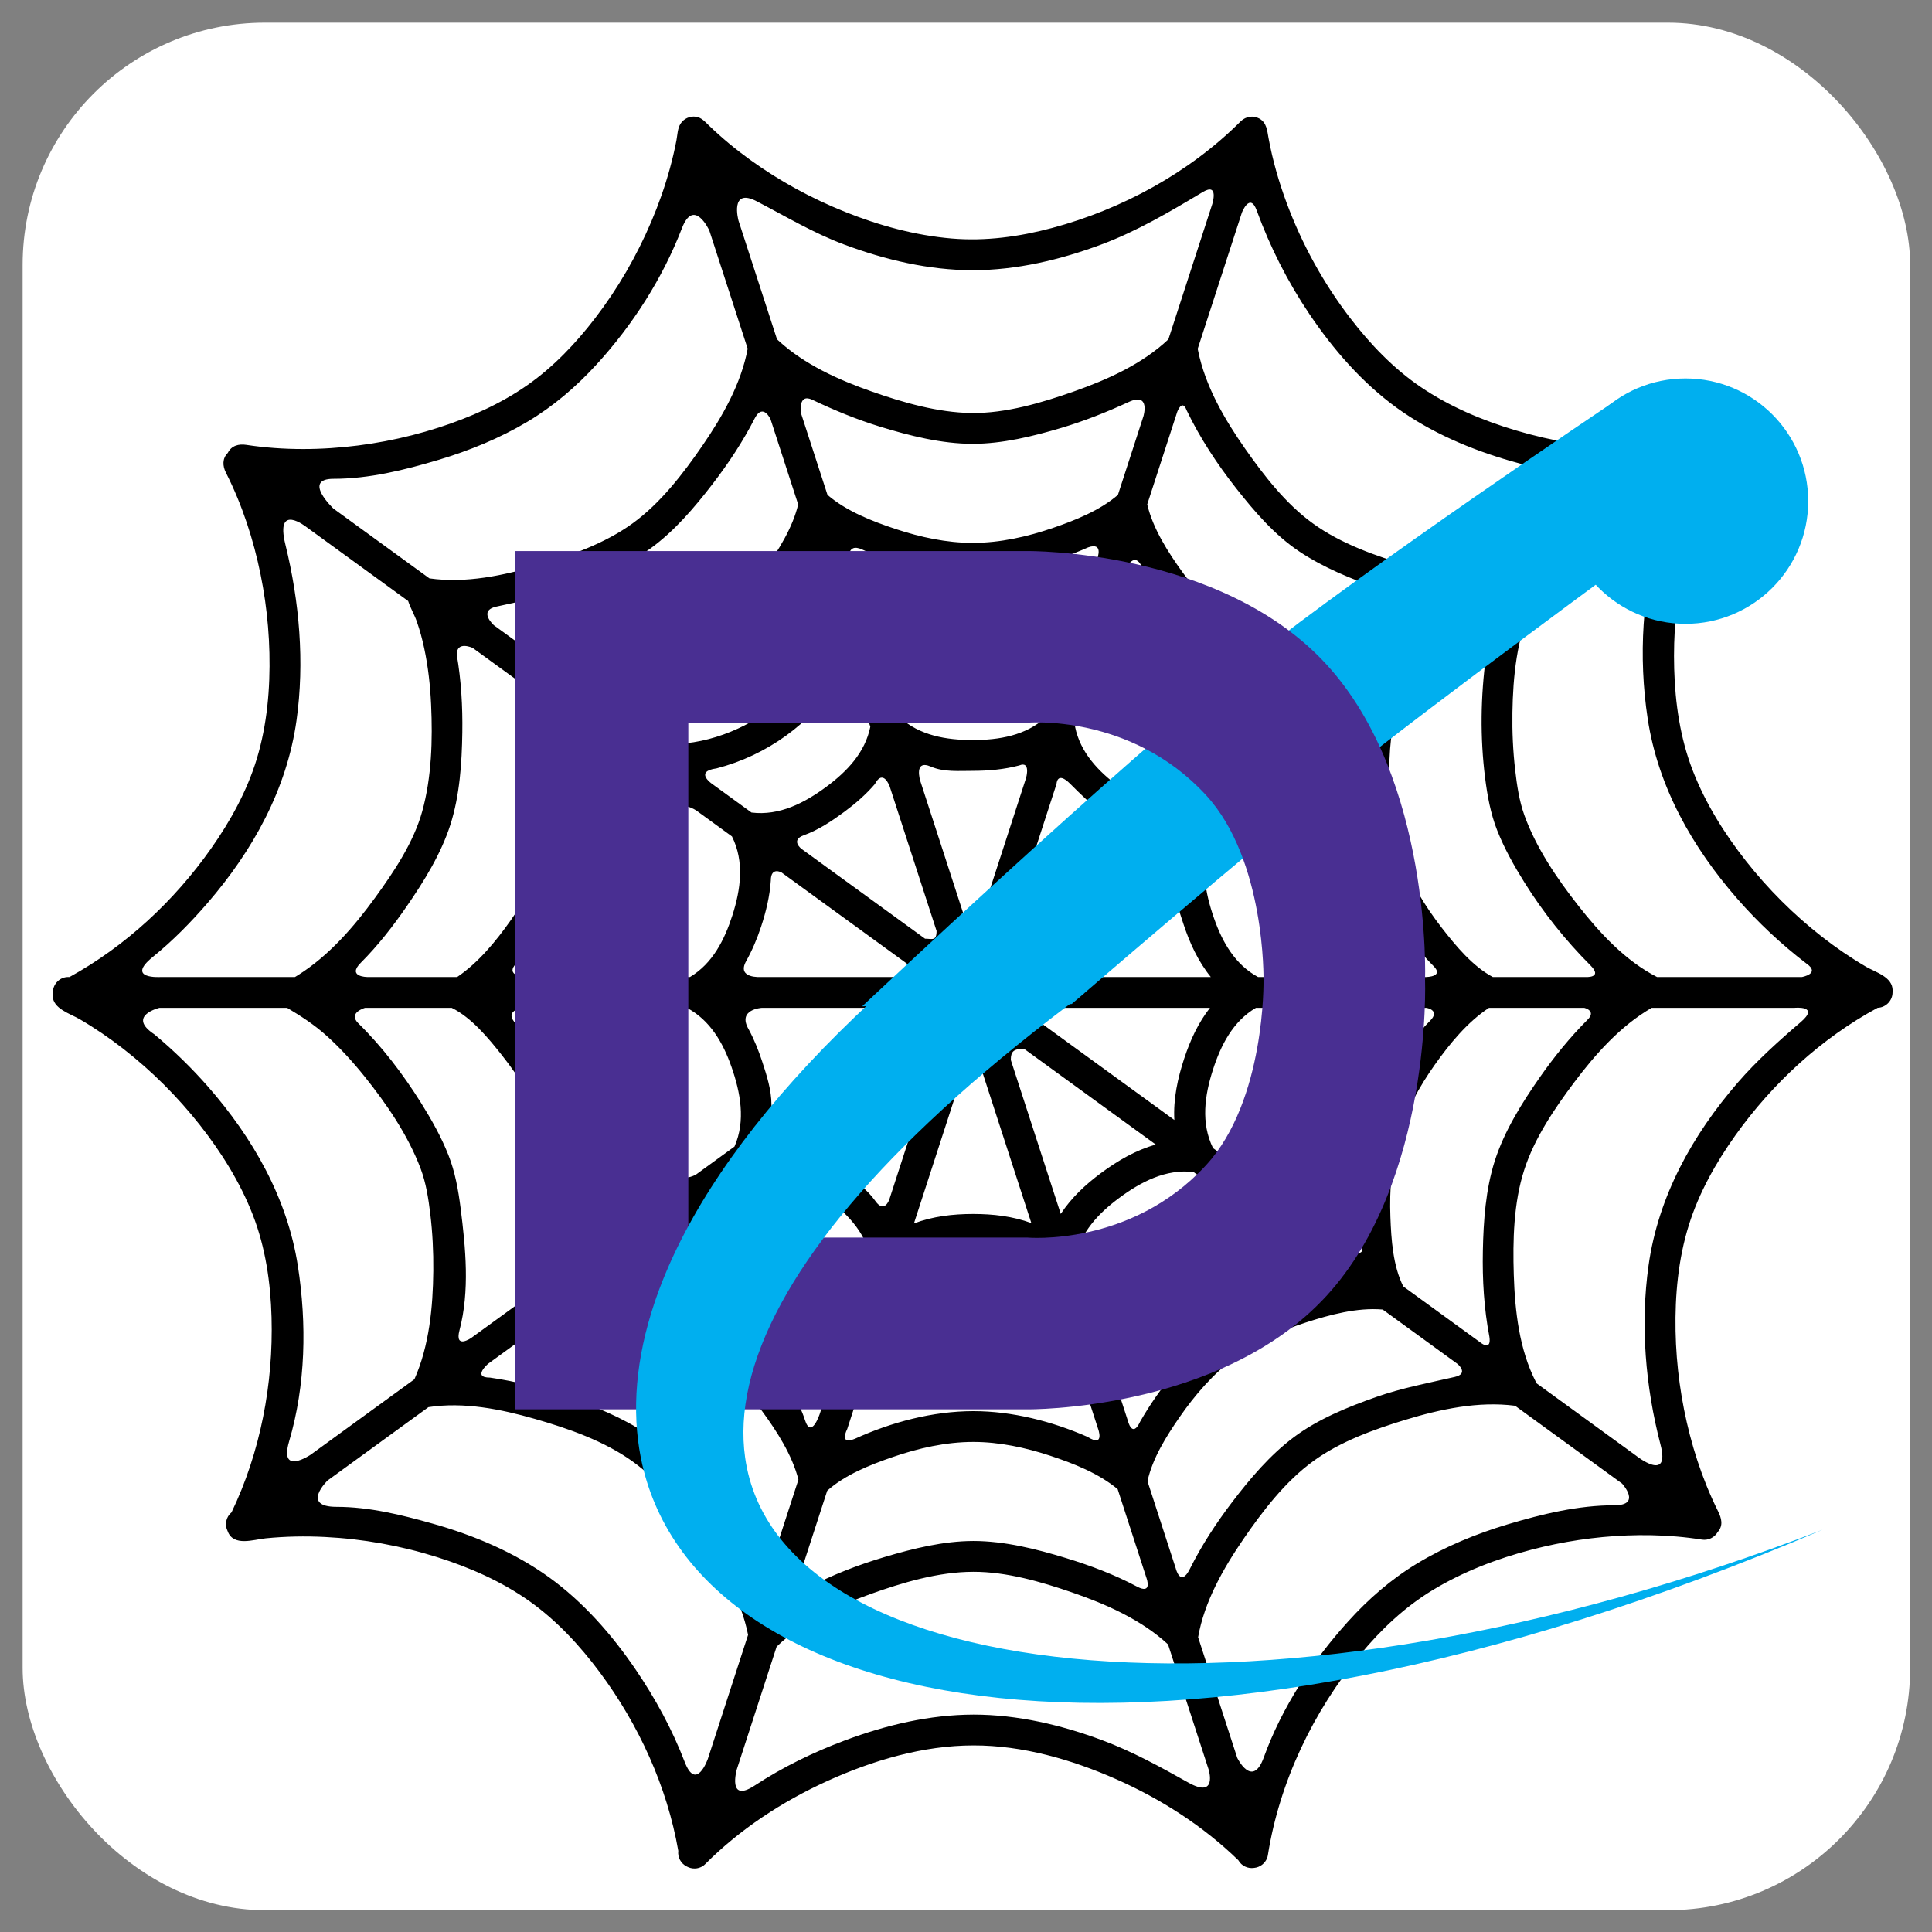 <?xml version="1.0" encoding="UTF-8" standalone="no"?>
<!-- Created with Inkscape (http://www.inkscape.org/) -->

<svg
   width="512"
   height="512"
   viewBox="0 0 512 512"
   version="1.1"
   id="svg1"
   xml:space="preserve"
   inkscape:version="1.3 (0e150ed, 2023-07-21)"
   sodipodi:docname="Spyde.svg"
   inkscape:export-filename="Spyde.png"
   inkscape:export-xdpi="96"
   inkscape:export-ydpi="96"
   xmlns:inkscape="http://www.inkscape.org/namespaces/inkscape"
   xmlns:sodipodi="http://sodipodi.sourceforge.net/DTD/sodipodi-0.dtd"
   xmlns="http://www.w3.org/2000/svg"
   xmlns:svg="http://www.w3.org/2000/svg"><rect x="0" y="0" width="512" height="512" fill="#808080" stroke="none"/><sodipodi:namedview
     id="namedview1"
     pagecolor="#ffffff"
     bordercolor="#000000"
     borderopacity="0.25"
     inkscape:showpageshadow="2"
     inkscape:pageopacity="0.0"
     inkscape:pagecheckerboard="0"
     inkscape:deskcolor="#d1d1d1"
     inkscape:document-units="px"
     inkscape:zoom="0.6701113"
     inkscape:cx="127.59075"
     inkscape:cy="219.36654"
     inkscape:window-width="1288"
     inkscape:window-height="791"
     inkscape:window-x="0"
     inkscape:window-y="25"
     inkscape:window-maximized="0"
     inkscape:current-layer="layer1" /><defs
     id="defs1"><clipPath
       clipPathUnits="userSpaceOnUse"
       id="clipPath4"><path
         d="M 0,864 H 864 V 0 H 0 Z"
         transform="translate(-502.94,-487.272)"
         id="path4" /></clipPath><clipPath
       clipPathUnits="userSpaceOnUse"
       id="clipPath2"><path
         d="M 132.355,463.847 H 863.999 V 778.532 H 132.355 Z"
         transform="translate(-199.592,-236.824)"
         id="path2" /></clipPath><clipPath
       clipPathUnits="userSpaceOnUse"
       id="clipPath6"><path
         d="M 132.355,85.468 H 863.999 V 523.02 H 132.355 Z"
         transform="translate(-199.592,-236.824)"
         id="path6" /></clipPath></defs><g
     inkscape:label="Layer 1"
     inkscape:groupmode="layer"
     id="layer1"><rect
       style="fill:#ffffff;fill-opacity:1;stroke:none;stroke-width:9.983;stroke-linecap:square;stroke-linejoin:round;stroke-miterlimit:2.4;paint-order:fill markers stroke"
       id="rect8"
       width="438.782"
       height="438.782"
       x="-4.074"
       y="11.549"
       ry="56.312"
       transform="matrix(1.14,0,0,1.14,10.642,-7.16)" /><path
       d="m 494.466,256.161 c -4.052,-2.369 -7.933,-5.03 -11.633,-7.918 -7.503,-5.857 -14.294,-12.648 -20.178,-20.128 -5.718,-7.27 -10.717,-15.278 -14.065,-23.927 -3.318,-8.569 -4.658,-17.825 -4.913,-26.974 -0.499,-17.873 3.045,-36.295 10.936,-52.389 0.938,-1.032 1.263,-2.465 0.914,-3.786 -0.878,-4.264 -5.289,-3.084 -8.343,-2.724 -5.19,0.613 -10.429,0.799 -15.652,0.626 -10.095,-0.337 -20.169,-1.999 -29.848,-4.888 -8.836,-2.633 -17.522,-6.295 -25.174,-11.487 -7.228,-4.905 -13.372,-11.336 -18.671,-18.241 -7.098,-9.248 -12.801,-19.619 -16.863,-30.544 -2.07,-5.567 -3.709,-11.302 -4.791,-17.144 -0.374,-2.009 -0.475,-4.127 -2.461,-5.225 -1.616,-0.888 -3.523,-0.564 -4.854,0.67 v -10e-4 c -13.617,13.628 -31.517,23.385 -50.078,28.341 -8.654,2.309 -17.62,3.543 -26.576,2.783 -9.706,-0.823 -19.263,-3.448 -28.283,-7.066 -8.884,-3.563 -17.372,-8.175 -25.133,-13.784 -3.841,-2.776 -7.505,-5.802 -10.918,-9.092 -1.023,-0.987 -1.948,-2.102 -3.441,-2.329 -1.576,-0.248 -3.241,0.502 -4.092,1.851 -0.807,1.269 -0.815,2.999 -1.089,4.428 -0.484,2.517 -1.07,5.015 -1.75,7.487 -1.317,4.797 -2.978,9.498 -4.927,14.073 -3.868,9.083 -8.86,17.717 -14.872,25.55 -5.103,6.649 -10.987,12.856 -17.87,17.686 -7.176,5.036 -15.346,8.651 -23.668,11.326 -9.213,2.963 -18.809,4.781 -28.463,5.419 -4.982,0.33 -9.988,0.335 -14.968,-0.026 -2.5,-0.182 -4.995,-0.457 -7.472,-0.834 -1.988,-0.302 -3.919,0.177 -4.891,2.116 -1.506,1.5 -1.406,3.474 -0.509,5.243 1.103,2.174 2.116,4.393 3.048,6.646 1.812,4.382 3.313,8.89 4.531,13.471 2.399,9.024 3.734,18.348 3.953,27.683 0.22,9.401 -0.607,18.997 -3.342,28.028 -2.593,8.559 -7.016,16.54 -12.147,23.827 -9.743,13.836 -22.627,25.837 -37.487,34.006 h -0.347 c -2.173,0 -3.913,1.726 -4.058,3.825 -0.01,0.144 -0.012,0.292 -0.007,0.44 -0.037,0.245 -0.053,0.48 -0.05,0.705 0.055,3.437 4.631,4.735 7.126,6.19 4.055,2.364 7.939,5.021 11.642,7.906 7.508,5.85 14.307,12.635 20.198,20.109 5.725,7.263 10.732,15.266 14.089,23.913 3.339,8.597 4.686,17.89 4.945,27.075 0.494,17.626 -2.948,35.77 -10.601,51.702 -1.471,1.22 -1.887,3.276 -1.046,4.952 1.508,4.223 6.904,2.251 10.101,1.933 5.21,-0.516 10.461,-0.613 15.688,-0.354 10.063,0.499 20.079,2.298 29.688,5.323 8.661,2.727 17.181,6.464 24.603,11.749 7.189,5.121 13.293,11.726 18.546,18.782 10.318,13.862 17.836,30.26 20.812,47.326 -0.212,1.711 0.69,3.375 2.247,4.144 1.329,0.738 2.987,0.725 4.263,-0.123 0.082,0 0.596,-0.479 0.64,-0.524 v -9.2e-4 c 9.243,-9.268 20.432,-16.589 32.324,-21.993 12.046,-5.477 25.414,-9.442 38.742,-9.442 h 0.015 0.043 c 12.958,-0.015 25.954,3.73 37.725,8.928 11.89,5.247 23.079,12.423 32.419,21.493 0.828,1.496 2.523,2.31 4.223,2.032 1.52,-0.16 2.853,-1.177 3.4,-2.606 0,-0.002 0,-0.002 0,-0.004 0.058,-0.153 0.211,-0.632 0.211,-0.797 l -9.1e-4,-0.002 c 3.058,-19.355 12.04,-38.099 24.501,-53.157 5.47,-6.609 11.758,-12.559 19.116,-17.022 8.101,-4.916 17.089,-8.357 26.236,-10.742 8.262,-2.154 16.765,-3.438 25.297,-3.769 4.365,-0.17 8.742,-0.088 13.094,0.28 2.271,0.193 4.535,0.464 6.787,0.822 1.65,0.261 3.326,-0.547 4.163,-1.993 1.558,-1.752 1.018,-3.693 0.086,-5.566 -1.085,-2.181 -2.082,-4.401 -2.998,-6.657 -1.779,-4.384 -3.25,-8.893 -4.442,-13.471 -2.342,-9.009 -3.629,-18.311 -3.803,-27.617 -0.175,-9.421 0.7,-19.046 3.528,-28.07 2.684,-8.565 7.172,-16.539 12.366,-23.82 9.821,-13.76 22.757,-25.686 37.659,-33.745 2.175,-0.07 3.953,-1.897 3.953,-4.075 0.017,-0.17 0.023,-0.341 0.021,-0.511 0.004,-3.638 -4.551,-4.828 -7.104,-6.32 z M 329.113,56.342 c 0,0 2.128,-5.498 3.927,-0.571 3.525,9.661 8.211,18.911 13.95,27.437 6.323,9.391 13.948,18.173 23.144,24.856 9.077,6.575 19.634,11.058 30.359,14.146 10.113,2.912 20.595,4.888 31.121,4.888 4.124,0 1.283,3.53 1.283,3.53 l -31.146,22.645 c -9.428,1.341 -19.295,-0.682 -28.325,-3.326 -8.707,-2.549 -18.111,-5.861 -25.511,-11.245 -7.122,-5.141 -12.953,-12.66 -17.949,-19.794 -5.455,-7.789 -10.567,-16.568 -12.467,-25.994 -0.032,-0.163 -0.062,-0.324 -0.094,-0.485 z m 65.592,297.91 c 0.556,3.726 -2.066,1.752 -2.066,1.752 l -20.757,-15.091 c -2.732,-5.462 -3.192,-12.431 -3.412,-18.421 -0.263,-7.163 0.275,-14.498 2.234,-21.415 1.928,-6.807 5.442,-13.135 9.514,-18.885 3.938,-5.56 8.634,-11.324 14.38,-15.11 h 25.258 c 0,0 3.248,0.765 0.901,3.113 -4.706,4.708 -8.928,9.91 -12.731,15.36 -4.71,6.749 -9.324,14.123 -11.867,22 -2.448,7.641 -3.031,16.019 -3.185,23.994 -0.15,7.585 0.296,15.239 1.731,22.703 z m -272.929,-1.729 c 2.744,-10.464 1.63,-21.758 0.282,-32.434 -0.605,-4.747 -1.455,-9.522 -3.221,-13.988 -1.917,-4.841 -4.499,-9.429 -7.259,-13.835 -4.739,-7.565 -10.247,-14.832 -16.651,-21.116 -2.79,-2.789 1.823,-4.069 1.823,-4.069 h 22.96 c 9.2e-4,0 9.2e-4,0 0.002,9.1e-4 5.308,2.64 9.727,8.04 13.335,12.599 4.511,5.702 8.462,12.034 10.985,18.877 2.43,6.591 3.316,13.723 3.412,20.718 0.094,6.867 -0.287,14.411 -2.759,20.898 l -19.788,14.386 c 0,0 -4.472,3.113 -3.122,-2.036 z m -0.737,-179.052 c 0,-3.751 4.229,-1.768 4.229,-1.768 l 18.224,13.251 c 2.406,5.74 3.234,11.94 3.509,18.133 0.324,7.321 -0.19,14.835 -2.178,21.912 -1.918,6.825 -5.434,13.17 -9.506,18.933 -3.899,5.516 -8.521,11.163 -14.162,14.983 H 97.293 c 0,0 -5.413,-0.04 -1.674,-3.779 4.563,-4.563 8.552,-9.702 12.209,-15.005 4.569,-6.624 9.04,-13.839 11.52,-21.545 2.493,-7.798 3.05,-16.37 3.171,-24.506 0.102,-6.886 -0.296,-13.817 -1.48,-20.609 z m 239.865,156.846 c 0.576,2.965 -2.139,1.062 -2.139,1.062 l -11.884,-8.644 c -4.737,-9.373 -4.511,-21.682 -1.352,-31.486 3.074,-9.55 9.649,-18.975 18.365,-24.169 h 14.118 c 0,0 3.805,0.607 0.956,3.456 -7.253,7.251 -12.432,16.771 -15.564,26.472 -3.39,10.558 -3.93,22.28 -2.5,33.309 z m -205.627,-1.847 c 1.025,-10.306 0.26,-21.092 -2.941,-30.884 -3.148,-9.557 -8.752,-18.525 -15.472,-26.139 -3.7,-3.7 1.661,-4.366 1.661,-4.366 h 12.093 c 8.662,4.458 15.316,13.543 18.778,22.462 3.906,10.064 4.437,22.552 0.106,32.588 l -11.249,8.179 c -9.2e-4,0 -3.436,2.766 -2.976,-1.84 z m -0.361,-129.772 c 0,-5.164 3.574,-2.84 3.574,-2.84 l 10.031,7.293 c 4.779,9.19 4.618,21.39 1.661,31.092 -2.97,9.74 -9.564,19.326 -18.354,24.673 h -12.622 c 0,0 -5.766,-0.252 -2.23,-3.787 7.248,-7.248 12.32,-16.863 15.314,-26.59 2.919,-9.483 3.603,-19.87 2.627,-29.84 z m 180.168,17.948 c 0,6.841 0.433,13.748 2.558,20.246 2.331,7.126 5.881,14.053 11.183,19.356 2.49,2.492 -1.633,2.668 -1.633,2.668 h -13.799 c -6.074,-3.281 -9.458,-9.232 -11.663,-15.556 -2.396,-6.869 -3.813,-14.402 -0.718,-21.292 l 10.538,-7.662 c 9.2e-4,0 3.534,-1.958 3.534,2.239 z m 0.347,94.277 c 0.637,3.989 -2.383,1.756 -2.383,1.756 l -11.582,-8.421 c -3.26,-6.646 -2.221,-13.959 -0.027,-20.762 2.094,-6.509 5.3,-12.845 11.398,-16.415 h 14.559 c 0,0 3.759,0.051 1.01,2.8 -10.541,10.54 -15.351,26.195 -12.976,41.041 z m -24.217,-14.119 -34.803,-25.305 c -1.168,-2.003 -1.677,-3.262 1.384,-4.419 h 42.865 c -3.121,3.975 -5.227,8.573 -6.808,13.354 -1.743,5.255 -2.954,10.803 -2.638,16.37 z m -106.769,-4.024 c 0,-3.92 -1.24,-7.757 -2.461,-11.479 -0.964,-2.938 -2.116,-5.806 -3.571,-8.509 -3.147,-5.369 3.522,-5.71 3.522,-5.71 h 37.384 c 1.939,0.579 2.436,2.123 0.99,3.57 l -32.227,23.43 c 9.2e-4,-9.2e-4 -3.637,3.072 -3.637,-1.301 z m -23.964,17.127 c 1.021,-6.924 -0.365,-14.067 -2.543,-20.716 -2.027,-6.167 -5.207,-11.963 -9.262,-17.044 -3.969,-3.967 0.602,-5.066 0.602,-5.066 h 12.749 c 6.15,3.26 9.584,9.246 11.814,15.623 2.385,6.815 3.815,14.291 0.803,21.149 l -10.271,7.468 c 0,0 -4.448,2.366 -3.891,-1.413 z m -12.301,-54.953 c 8.849,-11.007 13.157,-25.109 11.927,-39.199 0,-3.988 4.469,-0.93 4.469,-0.93 l 9.401,6.837 c 3.34,6.677 2.317,14.048 0.116,20.907 -2.071,6.454 -5.236,12.764 -11.248,16.347 h -12.481 c 0,0 -5.488,-0.657 -2.184,-3.962 z m 36.096,-21.604 c 0,-3.759 2.862,-2.122 2.862,-2.122 l 34.181,24.852 v 0 c 1.524,1.523 1.367,2.052 -1.593,2.835 h -38.067 c 0,0 -6.531,0.476 -3.926,-4.197 1.61,-2.885 2.908,-5.943 3.948,-9.099 1.31,-3.964 2.316,-8.093 2.594,-12.27 z m 106.953,0.88 c 0,3.596 1.237,7.1 2.357,10.523 1.666,5.095 3.9,9.981 7.288,14.162 h -44.712 c -1.633,-0.748 -2.559,-1.834 -0.556,-3.833 l 31.242,-22.714 c -9.1e-4,0 4.382,-3.593 4.382,1.862 z m -39.305,-28.071 -12.374,38.137 c -1.488,1.488 -1.939,1.471 -3.616,-0.205 v 0 l -12.055,-37.15 c 0,0 -1.805,-5.788 2.829,-3.776 3.401,1.477 7.341,1.115 11.068,1.116 4.163,-9.2e-4 8.318,-0.366 12.323,-1.429 3.136,-1.291 1.825,3.306 1.825,3.306 z m -15.892,75.44 v 0 c 1.473,-1.471 1.453,-1.661 3.665,0.55 v 0 l 13.619,41.978 c -4.94,-1.821 -10.157,-2.412 -15.404,-2.413 h -0.076 c -5.33,0.006 -10.629,0.614 -15.633,2.506 z M 302.567,225.388 270.609,248.62 v 0 c -2.51,0.974 -2.932,-0.571 -2.932,-2.911 v 0 L 279.99,207.756 c 0,0 0.117,-3.541 3.622,-0.035 2.738,2.738 5.504,5.474 8.632,7.743 3.207,2.326 6.619,4.401 10.285,5.884 3.772,0.896 0.037,4.04 0.037,4.04 z m -21.438,-47.596 -3.987,12.286 c -5.291,4.876 -12.407,6.04 -19.364,6.04 -6.96,0 -14.077,-1.164 -19.367,-6.041 l -3.677,-11.335 c 0,0 -1.774,-5.894 3.105,-3.597 12.817,4.987 27.134,4.969 39.948,-0.03 3.887,-1.449 3.342,2.677 3.342,2.677 z m -49.287,30.005 c 2.207,-4.193 3.926,0.59 3.926,0.59 l 12.433,38.32 c 0,2.787 -1.209,2.061 -3.053,2.061 v 0 l -32.772,-23.826 c 0,0 -2.955,-2.289 0.635,-3.586 3.916,-1.414 7.439,-3.774 10.791,-6.25 2.929,-2.165 5.682,-4.559 8.041,-7.31 z m -17.806,92.047 31.541,-22.932 c 2.009,0 2.312,0.608 2.312,3.331 v 0 l -12.191,37.577 c 0,0 -1.277,3.927 -3.72,0.456 -2.224,-3.157 -5.5,-5.451 -8.625,-7.71 -3.105,-2.247 -6.401,-4.258 -9.932,-5.726 -3.901,-0.849 0.615,-4.996 0.615,-4.996 z m 20.378,48.394 3.956,-12.197 c 5.297,-4.962 12.46,-6.157 19.473,-6.162 h 0.013 0.058 c 6.881,-0.002 13.927,1.142 19.192,5.921 l 4.141,12.768 c 0,0 1.382,4.306 -2.324,2.711 -6.644,-2.761 -13.823,-4.254 -21.02,-4.256 h -0.042 c -7.073,0.011 -14.141,1.458 -20.688,4.142 -4.621,1.844 -2.759,-2.928 -2.759,-2.928 z m 46.697,-26.54 -13.235,-40.799 v 0 c 0,-2.321 0.797,-2.952 3.52,-2.952 v 0 l 34.908,25.379 c -5.306,1.459 -10.104,4.277 -14.503,7.53 -4.119,3.049 -7.864,6.545 -10.69,10.841 z m 45.979,-114.142 -10.7,7.779 c -7.402,0.917 -14.086,-2.575 -19.864,-6.855 -5.431,-4.024 -10.24,-9.048 -11.62,-15.883 l 4.709,-14.516 c 0,0 1.174,-3.463 3.041,1.228 5.42,13.616 19.72,21.539 34.248,24.67 3.483,0 0.187,3.577 0.187,3.577 z m -36.31,-59.518 -4.013,12.365 c -7.571,6.966 -18.852,10.41 -28.993,10.406 -10.144,0.005 -21.423,-3.44 -28.995,-10.407 l -3.755,-11.574 c 0,0 -0.912,-5.233 3.531,-3.174 9.075,4.207 19.303,6.37 29.22,6.377 10.412,-0.015 21.017,-2.73 30.594,-6.97 4.19,-1.467 2.411,2.976 2.411,2.976 z m -100.879,55.594 c 13.328,-3.45 24.946,-11.856 32.411,-23.415 1.665,-4.236 4.423,0.34 4.423,0.34 l 3.908,12.041 c -1.374,6.838 -6.188,11.863 -11.619,15.884 -5.779,4.28 -12.461,7.769 -19.865,6.852 l -10.579,-7.692 c 0,0 -4.609,-3.224 1.322,-4.01 z m 14.224,-15.609 c -8.334,6.214 -19.817,10.234 -30.287,8.902 l -10.14,-7.374 c 0,0 -4.22,-4.061 0.028,-4.061 10.668,0 20.849,-6.335 29.357,-12.657 8.105,-6.022 14.867,-14.159 20.016,-22.92 1.353,-3.326 3.917,0.677 3.917,0.677 l 4.001,12.335 c -2.005,9.899 -8.906,19.143 -16.891,25.098 z m -40.724,148.638 10.284,-7.477 c 10.326,-1.441 21.743,2.49 30.048,8.5 8.179,5.916 15.203,15.213 17.344,25.207 l -3.809,11.74 c 0,0 -2.27,6.954 -3.954,1.674 -3.162,-9.912 -12.212,-17.336 -20.591,-23.409 -8.337,-6.019 -18.42,-10.053 -28.559,-12.229 -4.65,-0.753 -0.762,-4.007 -0.762,-4.007 z m 59.182,9.434 c -7.702,-12.071 -19.854,-20.663 -33.716,-23.927 -4.251,-1.134 -0.372,-3.753 -0.372,-3.753 l 10.557,-7.674 c 7.235,-0.961 13.806,2.305 19.516,6.44 5.594,4.043 10.653,9.114 12.115,16.098 l -4.094,12.62 c 0,0 -2.202,3.846 -4.005,0.195 z m 1.936,32.634 4.202,-12.951 c 7.536,-7.097 18.96,-10.583 29.148,-10.591 h 0.027 0.005 c 10.085,-0.006 21.213,3.396 28.809,10.228 l 4.253,13.107 c 0,0 2.002,5.243 -2.767,2.26 -9.489,-4.149 -19.965,-6.808 -30.261,-6.815 h -0.05 c -10.684,0.024 -21.583,2.893 -31.354,7.34 -4.325,1.778 -2.014,-2.578 -2.014,-2.578 z m 68.123,-31.903 c -0.761,1.243 -3.519,-0.43 -3.519,-0.43 l -4.175,-12.876 c 1.333,-6.905 6.164,-11.982 11.636,-16.041 5.731,-4.252 12.355,-7.737 19.704,-6.892 l 11.67,8.485 c 0,0 2.703,2.912 -0.94,2.912 -14.291,3.346 -26.721,12.337 -34.375,24.843 z m 18.86,-8.904 c 8.295,-6.196 19.637,-10.172 30.065,-8.955 l 11.144,8.102 c 0,0 3.667,2.438 -0.177,3.21 -10.647,2.138 -21.307,6.372 -29.975,12.825 -8.303,6.182 -15.214,14.599 -20.398,23.629 -2.116,4.585 -3.259,-0.205 -3.259,-0.205 l -4.306,-13.269 c 1.903,-9.981 8.888,-19.344 16.907,-25.335 z m 66.511,-79.005 h -13.279 c -8.714,-4.629 -15.374,-13.814 -18.756,-22.911 -3.713,-9.99 -4.163,-22.383 0.229,-32.254 l 10.874,-7.906 c 0,0 3.787,-0.678 3.184,2.571 -1.843,9.939 -0.122,20.563 2.988,30.104 3.33,10.143 9.09,19.935 16.676,27.525 2.807,2.807 -1.915,2.87 -1.915,2.87 z m -30.793,-83.09 c -6.866,-2.106 -13.669,-5.031 -19.504,-9.269 -5.597,-4.045 -10.314,-9.329 -14.337,-14.909 -3.841,-5.329 -7.818,-11.505 -9.353,-17.977 l 7.957,-24.532 c 0,0 1.296,-3.588 2.502,-0.375 3.543,7.351 8.069,14.23 13.112,20.636 4.8,6.102 10.175,12.37 16.682,16.713 6.427,4.291 13.806,7.319 21.087,9.829 6.361,2.194 12.901,4.184 19.598,4.984 4.988,0.596 1.371,3.555 1.371,3.555 l -19.724,14.339 c -6.398,0.673 -13.327,-1.135 -19.393,-2.996 z m -44.575,-25.591 c 4.391,9.236 12.06,16.965 20.277,22.931 8.465,6.127 18.686,10.152 28.963,12.337 3.946,0 0.547,3.628 0.547,3.628 l -10.722,7.795 c -10.284,1.307 -21.546,-2.56 -29.814,-8.559 -8.217,-5.954 -15.319,-15.364 -17.363,-25.446 l 4.006,-12.346 c 0,9.2e-4 2.049,-4.667 4.105,-0.34 z m 0.383,-39.944 -6.769,20.862 c -4.796,4.12 -11.234,6.698 -17.144,8.729 -6.828,2.348 -14.089,3.99 -21.337,3.983 -6.907,0.01 -13.826,-1.497 -20.359,-3.653 -6.24,-2.059 -13.082,-4.726 -18.126,-9.064 l -7.043,-21.709 c 0,0 -0.789,-5.308 3.006,-3.5 5.815,2.771 11.792,5.238 17.944,7.127 7.866,2.414 16.298,4.544 24.577,4.553 7.901,-0.011 15.919,-1.974 23.453,-4.212 6.121,-1.819 12.091,-4.206 17.906,-6.88 5.806,-2.667 3.893,3.762 3.893,3.762 z m -98.827,0.804 7.325,22.58 c -1.462,6.15 -5.162,12.016 -8.753,17.131 -4.149,5.909 -9.062,11.499 -14.935,15.751 -5.627,4.09 -12.165,6.952 -18.774,9.04 -6.267,1.981 -13.475,3.918 -20.11,3.236 L 130.892,165.7 c 0,0 -4.342,-3.872 0.712,-4.956 6.332,-1.359 12.687,-2.757 18.789,-4.874 7.605,-2.638 15.476,-5.814 22.037,-10.56 6.32,-4.595 11.605,-10.809 16.349,-16.965 4.236,-5.498 8.108,-11.341 11.267,-17.537 2.161,-4.09 4.155,0.286 4.155,0.286 z m -74.79,250.28 19.346,-14.066 c 6.252,-0.795 13.154,1.011 19.097,2.785 6.904,2.054 13.734,4.935 19.642,9.104 5.636,3.979 10.388,9.199 14.452,14.741 3.96,5.4 7.965,11.619 9.648,18.176 l -7.264,22.388 c 0,0 -1.989,4.64 -4.297,0.416 -3.49,-6.386 -7.443,-12.542 -11.943,-18.253 -4.808,-6.095 -10.19,-12.354 -16.699,-16.691 -6.424,-4.282 -13.8,-7.299 -21.072,-9.801 -6.644,-2.286 -13.512,-4.111 -20.484,-5.096 -4.817,9.2e-4 -0.426,-3.703 -0.426,-3.703 z m 82.639,55.79 7.173,-22.107 c 4.758,-4.256 11.385,-6.868 17.337,-8.921 6.825,-2.352 14.084,-4.002 21.333,-4.005 h 0.024 0.02 c 6.9,-0.01 13.813,1.491 20.343,3.641 6.183,2.035 12.852,4.66 17.91,8.865 l 7.656,23.597 c 0,0 1.639,4.445 -2.548,2.218 -5.956,-3.171 -12.314,-5.565 -18.766,-7.539 -7.868,-2.41 -16.302,-4.533 -24.579,-4.537 h -0.032 c -7.901,0.019 -15.919,1.989 -23.449,4.235 -7.097,2.116 -14.095,4.795 -20.64,8.297 -4.142,2.181 -1.783,-3.744 -1.783,-3.744 z m 99.546,-1.505 -7.501,-23.129 c 1.314,-6.051 4.984,-11.871 8.454,-16.901 4.111,-5.957 8.992,-11.59 14.817,-15.93 5.586,-4.163 12.092,-7.079 18.692,-9.222 6.363,-2.066 13.617,-4.017 20.372,-3.438 l 19.758,14.364 c 0,0 3.257,2.595 -0.655,3.495 -6.988,1.607 -14.084,2.939 -20.832,5.322 -7.526,2.657 -15.39,5.835 -21.822,10.652 -6.294,4.712 -11.581,10.949 -16.324,17.172 -4.234,5.554 -8.099,11.461 -11.222,17.723 -2.5,5.007 -3.738,-0.108 -3.738,-0.108 z M 420.061,258.915 h -24.459 c -5.357,-2.866 -9.771,-8.222 -13.443,-12.939 -4.455,-5.726 -8.358,-12.084 -10.789,-18.948 -2.335,-6.602 -3.16,-13.729 -3.207,-20.703 -0.045,-6.779 0.353,-14.266 2.885,-20.636 l 20,-14.54 c 0,0 3.399,-1.873 2.774,2.703 -1.453,10.657 -1.594,21.644 -0.26,32.252 0.599,4.729 1.445,9.483 3.201,13.934 1.911,4.844 4.489,9.435 7.246,13.844 4.939,7.902 10.854,15.33 17.473,21.947 3.47,3.469 -1.421,3.086 -1.421,3.086 z M 200.562,53.355 c 7.646,3.986 15.074,8.434 23.147,11.447 10.848,4.049 22.439,6.797 34.069,6.808 11.629,-0.01 23.22,-2.76 34.069,-6.808 9.473,-3.536 18.222,-8.713 26.901,-13.911 4.395,-2.632 2.488,3.28 2.488,3.28 l -11.601,35.759 c -6.919,6.538 -16.102,10.654 -24.977,13.785 -8.538,3.013 -18.1,5.861 -27.238,5.738 -8.882,-0.119 -18.036,-2.762 -26.358,-5.681 -8.798,-3.086 -17.868,-7.148 -24.797,-13.536 -0.117,-0.111 -0.236,-0.219 -0.353,-0.33 L 195.7,58.431 c 0,0 -2.406,-8.865 4.863,-5.076 z M 88.392,126.889 c 9.438,0 18.772,-2.318 27.812,-5.014 8.202,-2.452 16.214,-5.727 23.58,-10.114 6.852,-4.08 12.911,-9.274 18.289,-15.15 9.605,-10.498 17.51,-22.817 22.651,-36.144 3.181,-8.245 7.251,0.611 7.251,0.611 l 10.166,31.335 c -1.738,9.304 -6.682,17.961 -11.985,25.674 -5.114,7.441 -11.137,15.276 -18.517,20.614 -7.258,5.279 -16.449,8.544 -24.974,11.086 -9.186,2.739 -19.256,4.855 -28.864,3.487 L 88.356,134.773 c -0.002,-9.2e-4 -8.343,-7.884 0.036,-7.884 z m -47.864,126.678 c 5.335,-4.312 10.118,-9.223 14.479,-14.265 11.97,-13.864 21.008,-30.094 23.574,-48.396 2.159,-15.4 0.781,-31.409 -2.95,-46.608 -2.762,-11.25 5.559,-4.642 5.559,-4.642 l 26.976,19.614 c 0.581,1.833 1.625,3.551 2.272,5.379 0.824,2.332 1.467,4.729 1.983,7.148 1.05,4.912 1.594,9.93 1.824,14.945 0.429,9.3 0.151,19.218 -2.342,28.245 -2.278,8.252 -7.505,16.037 -12.481,22.89 -5.621,7.743 -12.231,15.36 -20.391,20.511 -0.283,0.179 -0.571,0.354 -0.86,0.527 H 42.66 c 0,-9.1e-4 -9.593,0.681 -2.132,-5.349 z m 36.092,128.412 c 4.409,-14.961 4.697,-31.173 2.316,-46.505 -2.79,-17.971 -11.903,-33.897 -23.77,-47.46 -4.312,-4.921 -9.105,-9.616 -14.281,-13.918 -7.41,-4.907 1.367,-7.016 1.367,-7.016 h 33.837 c 3.745,2.238 7.236,4.497 10.496,7.437 3.64,3.28 6.948,6.922 10.014,10.742 5.886,7.332 11.532,15.577 14.869,24.423 1.439,3.814 2.069,7.943 2.557,11.97 0.605,5.012 0.854,10.07 0.804,15.118 -0.096,9.628 -1.059,19.86 -5.009,28.754 l -27.475,19.975 c 0,0 -8.454,5.749 -5.724,-3.519 z m 104.832,84.96 c -3.324,-8.667 -7.812,-16.881 -13.034,-24.544 -6.267,-9.198 -13.795,-17.79 -22.841,-24.346 -9.228,-6.668 -19.979,-11.187 -30.894,-14.266 -8.312,-2.344 -16.843,-4.455 -25.48,-4.455 -9.597,0 -2.395,-6.979 -2.395,-6.979 l 26.734,-19.437 c 9.34,-1.448 19.19,0.529 28.163,3.099 8.891,2.545 18.509,5.893 26.06,11.376 7.127,5.133 12.966,12.646 17.969,19.776 5.483,7.813 10.627,16.627 12.515,26.093 l -10.669,32.882 c -9.1e-4,0 -3.062,8.794 -6.128,0.8 z m 133.461,5.462 c -7.407,-4.158 -14.873,-8.262 -22.825,-11.225 -10.845,-4.04 -22.43,-6.78 -34.053,-6.789 h -0.068 c -11.629,0.023 -23.217,2.782 -34.062,6.842 -8.362,3.13 -16.457,7.069 -23.924,11.972 -7.299,4.793 -4.723,-4.279 -4.723,-4.279 l 10.558,-32.541 c 6.786,-6.574 15.904,-10.718 24.69,-13.878 8.604,-3.094 18.202,-5.962 27.424,-5.962 h 0.025 c 8.786,-0.017 17.918,2.631 26.156,5.468 9.02,3.106 18.352,7.222 25.431,13.775 l 10.771,33.202 c 9.2e-4,-9.1e-4 2.387,7.783 -5.4,3.414 z m 112.954,-73.492 c -9.61,0 -19.116,2.304 -28.324,5.056 -8.383,2.51 -16.572,5.882 -24.069,10.42 -6.826,4.133 -12.853,9.392 -18.195,15.305 -9.487,10.502 -17.526,22.69 -22.361,36.046 -3.034,8.38 -7.035,0.117 -7.035,0.117 l -10.373,-31.97 c 1.645,-9.432 6.682,-18.245 12.032,-26.043 5.106,-7.446 11.124,-15.29 18.499,-20.633 7.099,-5.181 16.064,-8.4 24.396,-10.94 9.257,-2.823 19.36,-4.986 29.068,-3.727 l 28.351,20.614 c -9.2e-4,0 5.308,5.754 -1.989,5.754 z m 49.316,-128.018 c -5.928,5.072 -11.701,10.292 -16.661,16.013 -11.998,13.866 -21.055,30.103 -23.633,48.424 -2.208,15.711 -0.853,32.08 3.164,47.52 2.663,10.235 -6.449,2.938 -6.449,2.938 l -26.45,-19.23 c -0.042,-0.102 -0.069,-0.208 -0.12,-0.307 v -9.2e-4 c -4.425,-8.599 -5.567,-18.886 -5.865,-28.417 -0.283,-9.076 -0.065,-19.057 2.762,-27.774 2.673,-8.367 8.008,-16.246 13.238,-23.212 5.652,-7.529 12.315,-15 20.546,-19.764 h 37.87 c 0,-0.002 6.834,-0.67 1.599,3.809 z m 0.335,-11.976 h -38.383 c -8.375,-4.27 -15.162,-11.629 -20.889,-18.932 -5.642,-7.193 -11.143,-15.273 -14.265,-23.925 -1.388,-3.85 -1.985,-8.008 -2.45,-12.056 -0.576,-5.014 -0.803,-10.073 -0.725,-15.119 0.147,-9.591 1.154,-19.797 5.203,-28.612 l 31.146,-22.645 c 0,0 4.514,-2.607 2.831,3.027 -4.787,16.017 -5.83,33.368 -3.327,49.839 2.744,18.061 11.847,34.061 23.753,47.699 5.42,6.197 11.603,12.037 18.351,17.187 3.785,2.652 -1.244,3.539 -1.244,3.539 z"
       id="path1-8"
       style="stroke-width:1.129" /><g
       id="g1"
       transform="matrix(1.14,0,0,1.14,10.642,-7.16)"><path
         style="fill:#00afef;fill-opacity:1;stroke:none;stroke-width:9.95;stroke-linecap:square;stroke-linejoin:round;stroke-miterlimit:2.4;paint-order:fill markers stroke"
         d="m 191.098,240.207 c 0,0 58.779,-55.374 90.314,-80.517 26.816,-21.381 83.854,-59.623 83.854,-59.623 l 4.74,35.959 c 0,0 -44.929,32.945 -66.717,50.292 -21.627,17.219 -63.49,53.356 -63.49,53.356"
         id="path8"
         sodipodi:nodetypes="caccac" /><path
         id="path3"
         d="m 0,0 c 0,0 1.468,73.959 -38.546,113.972 -50.545,50.572 -120.289,44.753 -120.289,44.753 h -227.626 v -317.456 h 227.626 c 0,0 69.744,-5.851 120.289,44.694 C 1.468,-74.019 0,0 0,0 m 108.531,0 c 0,0 4.927,-123.579 -66.307,-194.785 -71.233,-71.233 -201.059,-69.881 -201.059,-69.881 H -502.94 v 529.25 h 344.105 c 0,0 129.826,1.384 201.059,-69.849 C 113.458,123.53 108.531,0 108.531,0"
         style="fill:#492f92;fill-opacity:1;fill-rule:nonzero;stroke:none"
         transform="matrix(0.346,0,0,-0.377,284.389,234.127)"
         clip-path="url(#clipPath4)" /><path
         id="path5"
         d="m 0,0 c -3.914,27.684 2.94,59.501 22.302,95.128 36.986,68.058 119.907,150.021 261.541,243.212 l 99.995,61.872 c 24.608,14.348 50.54,28.954 77.836,43.789 11.195,-15.356 29.14,-25.445 49.609,-25.445 34.013,0 61.582,27.547 61.582,61.582 0,34.013 -27.569,61.571 -61.582,61.571 -4.713,0 -9.317,-0.674 -13.752,-1.67 -4.905,-0.822 -10.724,-2.633 -17.792,-5.93 C 428.351,510.373 381.14,486.412 337.503,462.335 L 238.826,403.737 C 68.408,294.38 -25.418,186.376 -55.982,95.128 -67.467,60.727 -69.985,28.79 -64.341,0 -32.89,-159.558 250.903,-221.035 664.386,-44.535 326.707,-175.247 20.146,-143.238 0,0"
         style="fill:#00afef;fill-opacity:1;fill-rule:nonzero;stroke:none"
         transform="matrix(0.377,0,0,-0.377,163.881,345.099)"
         clip-path="url(#clipPath6)" /><circle
         style="fill:#00afef;fill-opacity:1;stroke:none;stroke-width:13.242;stroke-linecap:square;stroke-linejoin:round;stroke-miterlimit:2.4;paint-order:fill markers stroke"
         id="path7"
         cx="382.489"
         cy="122.779"
         r="28.521" /></g></g></svg>
